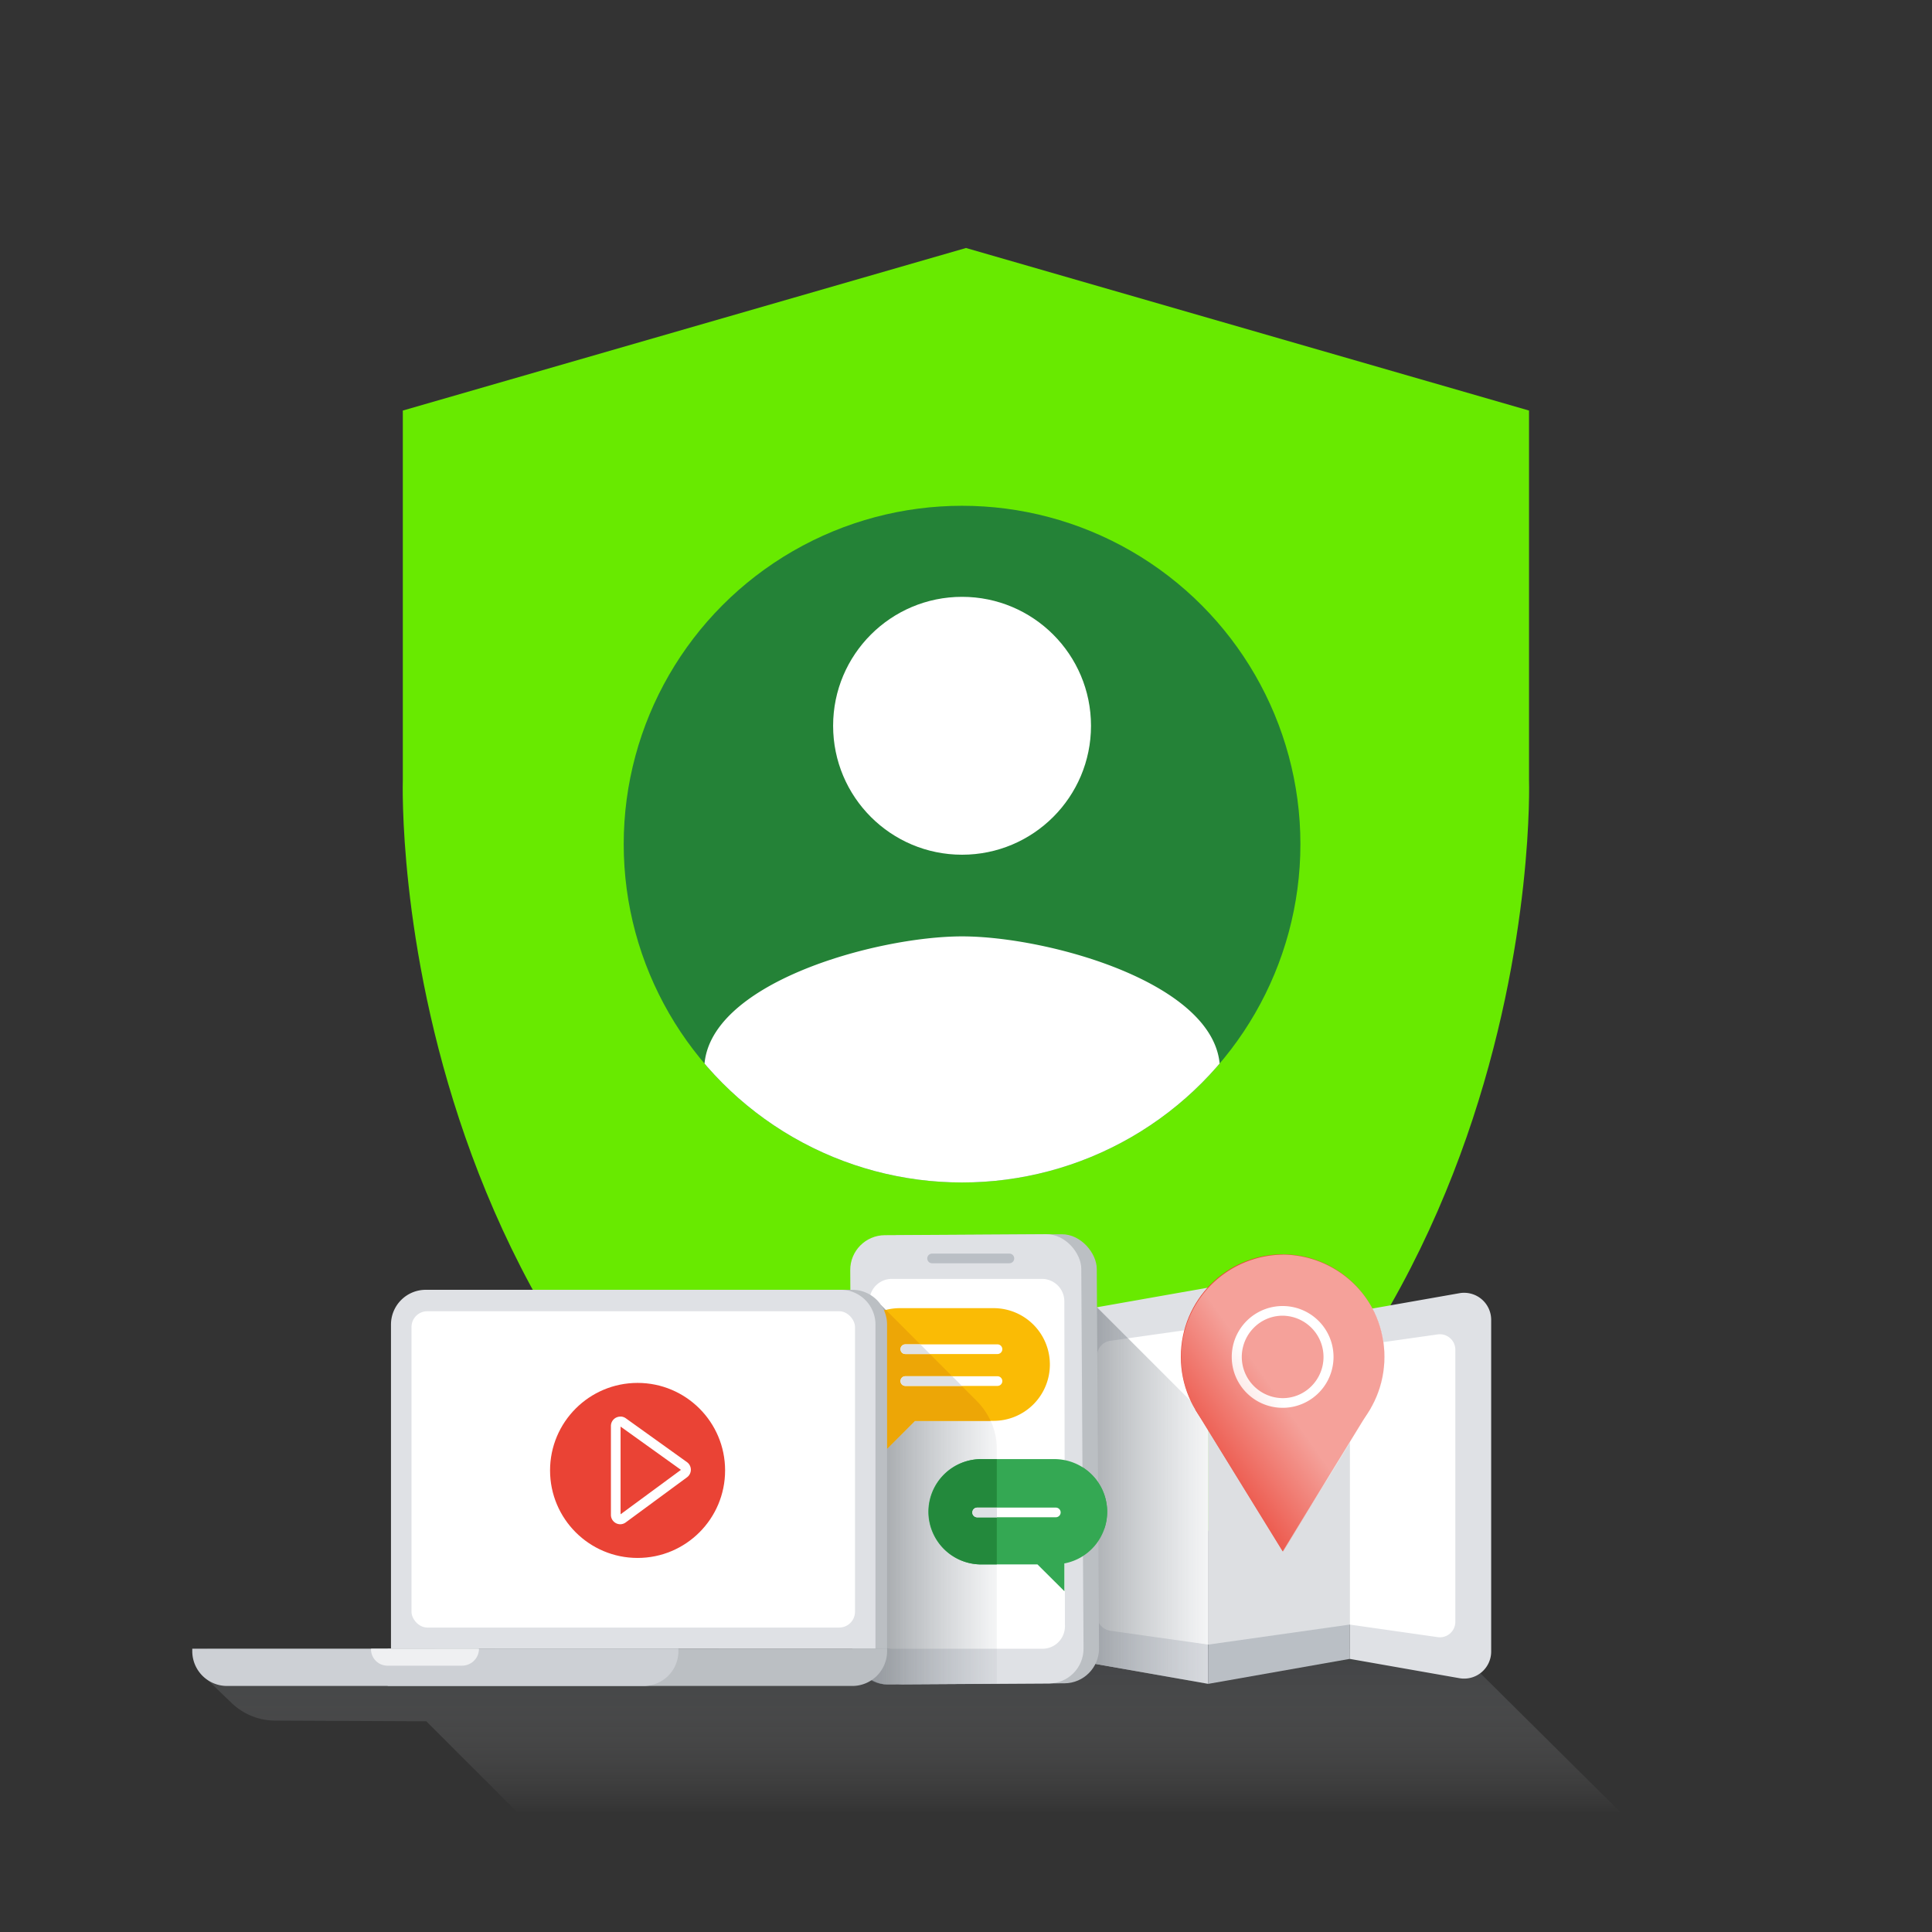 <svg xmlns="http://www.w3.org/2000/svg" xmlns:xlink="http://www.w3.org/1999/xlink" viewBox="0 0 1000 1000">
  <rect x="0" y="0" width="1000" height="1000" fill="#333333" stroke="none"/>
  <defs>
    <clipPath id="b">
      <circle cx="497.96" cy="436.92" r="175.13" fill="none"/>
    </clipPath>
    <linearGradient id="c" x1="472.95" x2="472.95" y1="857.2" y2="940.23" gradientUnits="userSpaceOnUse">
      <stop offset="0" stop-color="#676c72" stop-opacity=".3"/>
      <stop offset=".96" stop-color="#f9f9fa" stop-opacity=".01"/>
      <stop offset="1" stop-color="#fff" stop-opacity="0"/>
    </linearGradient>
    <linearGradient id="a" x1="542.82" x2="625.4" y1="774.1" y2="774.1" gradientUnits="userSpaceOnUse">
      <stop offset="0" stop-color="#676c72" stop-opacity=".7"/>
      <stop offset=".27" stop-color="#70767c" stop-opacity=".58"/>
      <stop offset=".77" stop-color="#888f97" stop-opacity=".26"/>
      <stop offset="1" stop-color="#959ca5" stop-opacity=".1"/>
    </linearGradient>
    <linearGradient id="d" x1="612.28" x2="661.06" y1="757.01" y2="722.5"
                    gradientTransform="rotate(-.01 1031.234 1031.414)" gradientUnits="userSpaceOnUse">
      <stop offset="0" stop-color="#ea4335"/>
      <stop offset="1" stop-color="#fff"/>
    </linearGradient>
    <linearGradient id="e" x1="440.18" x2="515.97" y1="773.71" y2="773.71" xlink:href="#a"/>
  </defs>
  <g style="isolation:isolate">
    <path fill="#eff0f2" d="M456.42 370.75h-1.2a6.31 6.31 0 0 0 1.2 0z"/>
    <path fill="#4285f4" d="M822.45 636.88h-.07z"/>
    <path fill="#68ea00"
          d="M791.42 403.8V212.5L500 128.36 208.5 212.5v191.3S197.48 740.33 500 871.54C802.44 740.33 791.42 403.8 791.42 403.8z"/>
    <circle cx="497.96" cy="436.92" r="175.13" fill="#248237"/>
    <circle cx="497.96" cy="375.66" r="66.74" fill="#fff"/>
    <g clip-path="url(#b)">
      <path fill="#fff"
            d="M498 624.82a160.2 160.2 0 0 1-133.48-71.63C365 509 453.58 484.67 498 484.67S630.77 509 631.44 553.19A160.2 160.2 0 0 1 498 624.82z"/>
    </g>
    <path fill="url(#c)"
          d="M107.33 869.4v-16h431.4l215.09.33 84.75 84.13h-571l-46.92-46.92-78.24-.35a32.75 32.75 0 0 1-22.5-9.1z"/>
    <path fill="#dfe1e5"
          d="M698.58 858.63l56.82 10a14 14 0 0 0 16.43-13.79V683.15a14 14 0 0 0-16.43-13.79l-56.82 10zm-134.87 2.04l61.69 10.89v-205.1l-61.69 10.89a14 14 0 0 0-11.56 13.79v155.74a14 14 0 0 0 11.56 13.79z"/>
    <path fill="#babfc5" d="M625.4 871.56l73.25-12.93V679.39l-73.25-12.93v205.1z"/>
    <path fill="#fff"
          d="M698.58 840.87l45.57 6.51a8 8 0 0 0 9.13-7.92V698.62a8 8 0 0 0-9.12-7.93l-45.58 6.46zm-123.9 3.19l50.72 7.18V686.78L574.68 694a8 8 0 0 0-6.88 7.92v134.22a8 8 0 0 0 6.88 7.92z"/>
    <path fill="#fff" d="M625.4 851.24l73.25-10.37V697.15l-73.25-10.38v164.47z" opacity=".5"/>
    <path fill="url(#a)"
          d="M567.79 676.63l-4.08.72a14 14 0 0 0-11.56 13.79v155.74a14 14 0 0 0 11.56 13.79l61.69 10.89V734.23l-57.61-57.6z"/>
    <ellipse cx="663.89" cy="702.31" fill="#ea4335" rx="52.69" ry="53.06"/>
    <path fill="#fff"
          d="M663.9 681a21.37 21.37 0 0 1 14.94 36.43 20.93 20.93 0 0 1-15 6.25A21.36 21.36 0 0 1 649 687.22a20.93 20.93 0 0 1 14.89-6.22m0-5a26.34 26.34 0 0 0 0 52.68 26.34 26.34 0 0 0 0-52.68z"/>
    <path fill="#ea4335" d="M663.92 802.98l-45.26-73.43 90.8-.8-45.54 74.23z"/>
    <path fill="url(#d)" d="M664.05 649.42a53.14 53.14 0 0 0-45.2 80.3l45.25 73.43 42.93-70a53.11 53.11 0 0 0-43-83.76z"
          opacity=".5" style="mix-blend-mode:multiply"/>
    <rect width="119.59" height="232.44" x="448.67" y="639.1" fill="#bbbfc3" rx="18" ry="18"
          transform="rotate(-.34 506.69 753.094)"/>
    <rect width="119.59" height="232.53" x="440.65" y="639.09" fill="#dfe1e5" rx="18" ry="18"
          transform="rotate(-.34 498.264 753.069)"/>
    <path fill="none" stroke="#babfc5" stroke-linecap="round" stroke-linejoin="round" stroke-width="5"
          d="M482.44 651.36h40.02"/>
    <path fill="#fff"
          d="M539.59 853.39h-77.65a11.62 11.62 0 0 1-11.62-11.63L450 673.57a11.63 11.63 0 0 1 11.62-11.63h77.65a11.63 11.63 0 0 1 11.63 11.63l.31 168.19a11.62 11.62 0 0 1-11.62 11.63z"/>
    <path fill="#34a853" d="M571.63 791.11a27.09 27.09 0 0 0-11.36-31.66l.12 20.41z"/>
    <path fill="#4688f1"
          d="M450 681.75v-6.12l-9.82.14.1 16.36a29.14 29.14 0 0 1 9.72-10.38zm-13.37 24.5a28.91 28.91 0 0 0 3.82 14.4l-.17-28.52a29 29 0 0 0-3.65 14.12z"/>
    <path fill="#4688f1" d="M450 730.73v-49a29.14 29.14 0 0 0-9.72 10.38l.17 28.52a29.27 29.27 0 0 0 9.55 10.1z"/>
    <path fill="url(#e)"
          d="M456.07 675.55l-15.89.22L441.24 854a18 18 0 0 0 18.1 17.9l56.63-.2V750.08a35.33 35.33 0 0 0-10.34-25z"/>
    <path fill="#fabb05" d="M436.63 706.25a28.91 28.91 0 0 0 3.82 14.4l-.17-28.52a29 29 0 0 0-3.65 14.12z"/>
    <path fill="#fff" d="M516.3 700.83a2.49 2.49 0 0 0 0-5h-39.9l5 5h34.9z"/>
    <path fill="#fabb05"
          d="M514.31 677.1h-48.55a29.14 29.14 0 0 0-29.13 29.14A29.15 29.15 0 0 0 459 734.59V750l14.56-14.57h40.72a29.13 29.13 0 0 0 29.13-29.14 29.12 29.12 0 0 0-29.1-29.19z"/>
    <path fill="#eda606"
          d="M459 734.59V750l14.56-14.57h39.16a35.49 35.49 0 0 0-7.13-10.27L458.54 678a29.21 29.21 0 0 0-18.26 14.12l.17 28.52A29.17 29.17 0 0 0 459 734.59z"/>
    <path fill="#34a853"
          d="M545.6 755.23h-37.66a27.34 27.34 0 0 0-27.44 27.27 27.34 27.34 0 0 0 27.5 27.24h29l13.94 13.87v-14.39a27.21 27.21 0 0 0 22.15-26.74 27.35 27.35 0 0 0-27.49-27.25z"/>
    <path fill="#23893c" d="M507.94 755.24a27.25 27.25 0 1 0 0 54.5h8v-54.5z"/>
    <path fill="#fff"
          d="M546.49 785.33H505.8a2.48 2.48 0 0 1 0-5h40.69a2.48 2.48 0 0 1 0 5zm-30.19-72.98h-47.7a2.48 2.48 0 0 0 0 5h47.7a2.49 2.49 0 1 0 0-5zm-47.7-11.51h47.7a2.49 2.49 0 0 0 0-5h-47.7a2.48 2.48 0 0 0 0 5z"/>
    <path fill="#dfe1e5"
          d="M505.8 780.38a2.48 2.48 0 0 0 0 5H516v-5zm-39.68-65.53a2.48 2.48 0 0 0 2.48 2.48h29.25l-5-5H468.6a2.48 2.48 0 0 0-2.48 2.52zm0-16.49a2.48 2.48 0 0 0 2.48 2.48h12.76l-5-5h-7.8a2.48 2.48 0 0 0-2.44 2.52z"/>
    <path fill="#bbbfc3"
          d="M226.38 667.6h214.76a18 18 0 0 1 18 18v167.72H226.38a18 18 0 0 1-18-18V685.6a18 18 0 0 1 18-18z"/>
    <path fill="#dfe1e5" d="M220.37 667.6h214.77a18 18 0 0 1 18 18v167.72H202.37V685.6a18 18 0 0 1 18-18z"/>
    <rect width="229.56" height="163.73" x="212.99" y="678.69" fill="#fff" rx="8.19" ry="8.19"/>
    <path fill="#bbbfc3" d="M459.16 853.3l-258.48.06v19.29h240.48a18 18 0 0 0 18-18z"/>
    <circle cx="330.01" cy="761.09" r="45.3" fill="#ea4335"/>
    <path fill="#fff"
          d="M321.2 738.39l31.26 22.4-31.25 23v-45.4m-.15-5.15a4.91 4.91 0 0 0-2.22.54 4.85 4.85 0 0 0-2.63 4.32v46a4.86 4.86 0 0 0 4.85 4.85 4.85 4.85 0 0 0 2.88-1l31.65-23.3a4.85 4.85 0 0 0 0-7.84l-31.66-22.7a4.89 4.89 0 0 0-2.83-.91z"/>
    <path fill="#cdd0d5" d="M99.52 853.35h251.62v1.3a18 18 0 0 1-18 18H117.52a18 18 0 0 1-18-18v-1.3z"/>
    <path fill="#eff0f2"
          d="M239.13 862.15h-38.57a8.54 8.54 0 0 1-8.54-8.54.25.25 0 0 1 .25-.25h55.39a.27.27 0 0 1 .26.27 8.79 8.79 0 0 1-8.79 8.52z"/>
  </g>
</svg>
